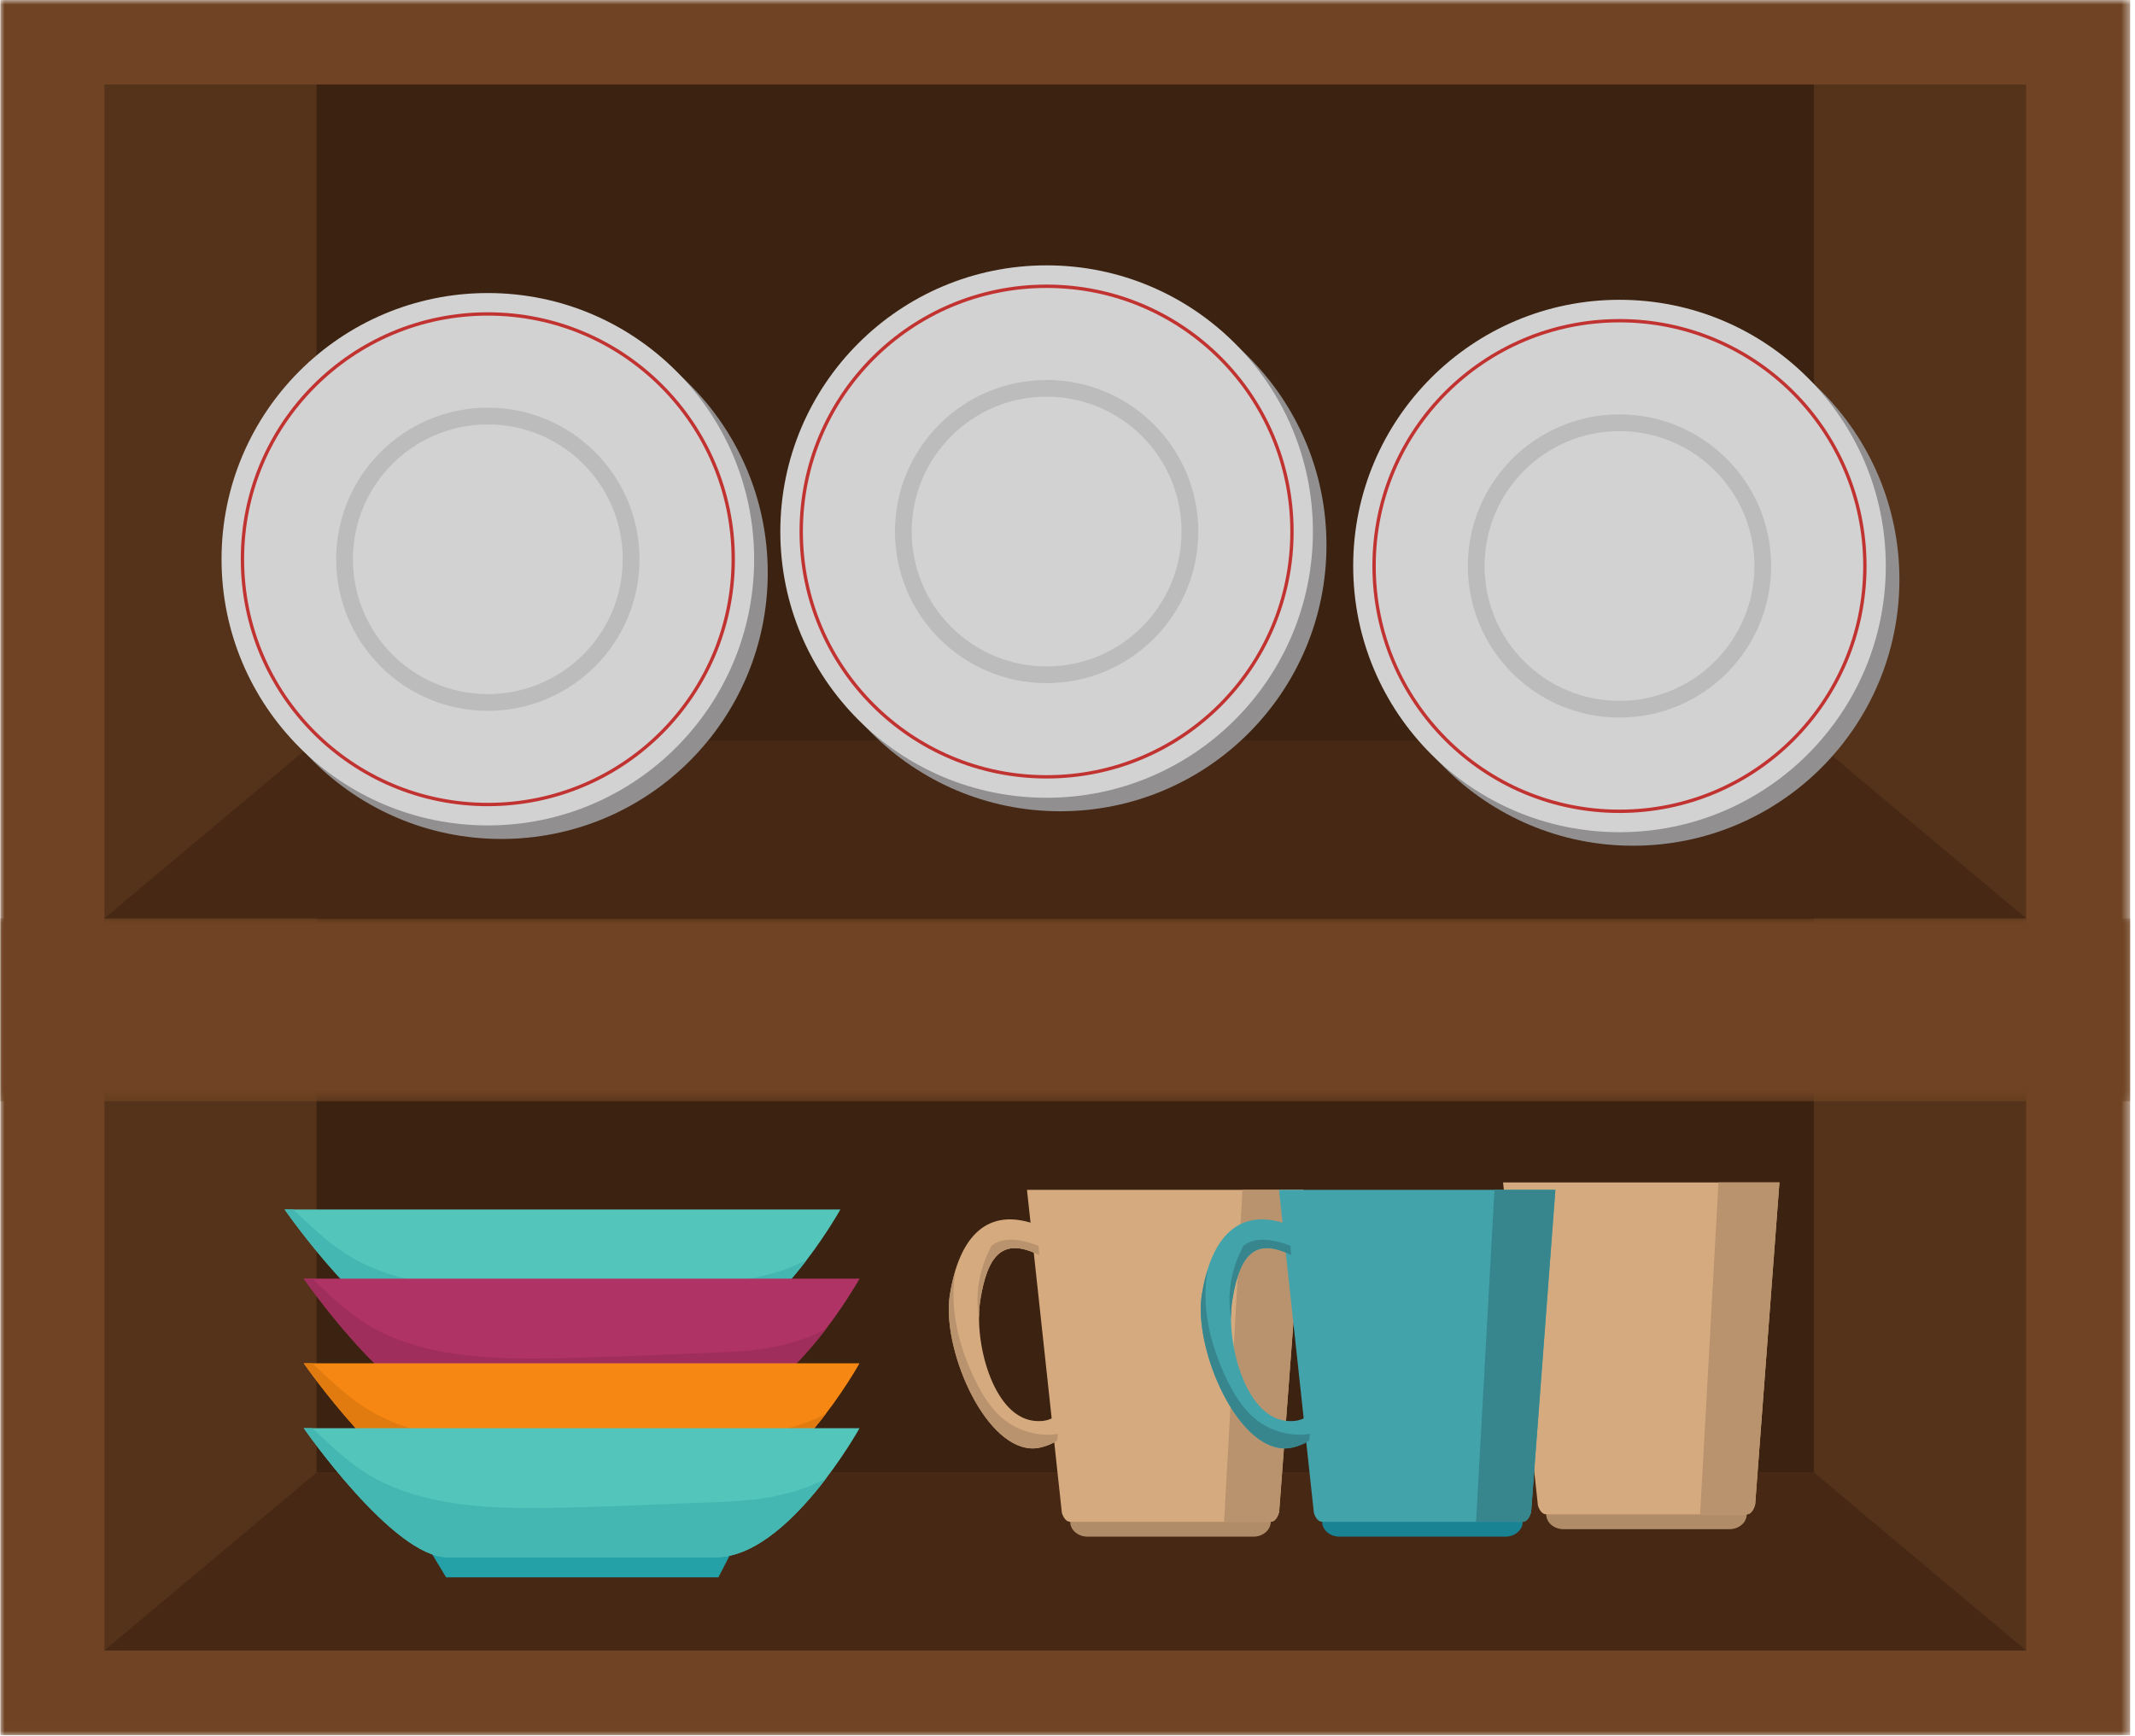 <svg width="230" height="187" viewBox="0 0 230 187" fill="none" xmlns="http://www.w3.org/2000/svg">
<mask id="mask0_283_107536" style="mask-type:luminance" maskUnits="userSpaceOnUse" x="0" y="0" width="230" height="187">
<path d="M0 0H229.514V186.988H0V0Z" fill="white"/>
</mask>
<g mask="url(#mask0_283_107536)">
<path d="M0.04 186.956H229.476V-0.034H0.04V186.956Z" fill="#6F4323"/>
</g>
<path d="M11.247 177.82H218.266V9.104H11.247V177.82Z" fill="#55331A"/>
<path d="M34.101 158.646H195.412V9.104H34.101V158.646Z" fill="#3C2210"/>
<mask id="mask1_283_107536" style="mask-type:luminance" maskUnits="userSpaceOnUse" x="0" y="98" width="230" height="21">
<path d="M0 98.746H229.514V118.692H0V98.746Z" fill="white"/>
</mask>
<g mask="url(#mask1_283_107536)">
<path d="M229.476 118.656H0.04V98.944H229.476V118.656Z" fill="#6F4323"/>
</g>
<path d="M195.413 79.77H34.101L11.247 98.944H218.266L195.413 79.77Z" fill="#462814"/>
<path d="M195.413 158.646H34.101L11.247 177.82H218.266L195.413 158.646Z" fill="#462814"/>
<path d="M204.62 62.437C204.62 78.276 191.774 91.118 175.928 91.118C160.082 91.118 147.242 78.276 147.242 62.437C147.242 46.599 160.082 33.754 175.928 33.754C191.774 33.754 204.62 46.599 204.62 62.437Z" fill="#918F8F"/>
<path d="M203.154 60.98C203.154 76.821 190.309 89.661 174.466 89.661C158.622 89.661 145.777 76.821 145.777 60.98C145.777 45.142 158.622 32.3 174.466 32.3C190.309 32.3 203.154 45.142 203.154 60.98Z" fill="#D3D2D2"/>
<path d="M200.902 60.98H200.72C200.72 68.231 197.783 74.79 193.032 79.54C188.279 84.29 181.714 87.227 174.465 87.227C167.215 87.227 160.65 84.29 155.898 79.54C151.146 74.79 148.207 68.231 148.207 60.98C148.207 53.73 151.146 47.171 155.898 42.421C160.65 37.67 167.215 34.734 174.465 34.734C181.714 34.734 188.279 37.67 193.032 42.421C197.783 47.171 200.72 53.73 200.72 60.98H201.081C201.081 46.285 189.165 34.373 174.465 34.373C159.764 34.373 147.846 46.285 147.846 60.98C147.846 75.676 159.764 87.589 174.465 87.589C189.165 87.589 201.081 75.676 201.081 60.98H200.902Z" fill="#C13331"/>
<path d="M190.802 60.98C190.802 69.999 183.489 77.311 174.465 77.311C165.443 77.311 158.128 69.999 158.128 60.98C158.128 51.959 165.443 44.647 174.465 44.647C183.489 44.647 190.802 51.959 190.802 60.98Z" fill="#BDBCBC"/>
<path d="M189.002 60.98C189.002 69.002 182.492 75.513 174.465 75.513C166.44 75.513 159.932 69.002 159.932 60.98C159.932 52.959 166.44 46.45 174.465 46.45C182.492 46.45 189.002 52.959 189.002 60.98Z" fill="#D3D2D2"/>
<path d="M142.899 58.727C142.899 74.565 130.058 87.405 114.211 87.405C98.368 87.405 85.522 74.565 85.522 58.727C85.522 42.886 98.368 30.046 114.211 30.046C130.058 30.046 142.899 42.886 142.899 58.727Z" fill="#918F8F"/>
<path d="M141.437 57.27C141.437 73.11 128.595 85.95 112.748 85.95C96.908 85.95 84.062 73.11 84.062 57.27C84.062 41.432 96.908 28.589 112.748 28.589C128.595 28.589 141.437 41.432 141.437 57.27Z" fill="#D3D2D2"/>
<path d="M139.183 57.269H139.002C139.002 64.517 136.064 71.079 131.315 75.829C126.564 80.577 120.001 83.516 112.749 83.516C105.499 83.516 98.937 80.577 94.185 75.829C89.433 71.079 86.496 64.517 86.496 57.269C86.496 50.019 89.433 43.46 94.185 38.71C98.937 33.959 105.499 31.024 112.749 31.024C120.001 31.024 126.564 33.959 131.315 38.71C136.064 43.46 139.002 50.019 139.002 57.269H139.361C139.361 42.572 127.452 30.66 112.749 30.66C98.051 30.66 86.133 42.572 86.133 57.269C86.133 71.965 98.051 83.876 112.749 83.876C127.452 83.876 139.361 71.965 139.361 57.269H139.183Z" fill="#C13331"/>
<path d="M129.088 57.27C129.088 66.286 121.773 73.601 112.749 73.601C103.726 73.601 96.414 66.286 96.414 57.27C96.414 48.248 103.726 40.939 112.749 40.939C121.773 40.939 129.088 48.248 129.088 57.27Z" fill="#BDBCBC"/>
<path d="M127.284 57.27C127.284 65.292 120.776 71.8 112.749 71.8C104.724 71.8 98.214 65.292 98.214 57.27C98.214 49.248 104.724 42.737 112.749 42.737C120.776 42.737 127.284 49.248 127.284 57.27Z" fill="#D3D2D2"/>
<path d="M82.708 61.708C82.708 77.546 69.858 90.39 54.017 90.39C38.175 90.39 25.326 77.546 25.326 61.708C25.326 45.871 38.175 33.028 54.017 33.028C69.858 33.028 82.708 45.871 82.708 61.708Z" fill="#918F8F"/>
<path d="M81.242 60.251C81.242 76.092 68.398 88.93 52.554 88.93C36.71 88.93 23.866 76.092 23.866 60.251C23.866 44.414 36.71 31.573 52.554 31.573C68.398 31.573 81.242 44.414 81.242 60.251Z" fill="#D3D2D2"/>
<path d="M78.992 60.251H78.809C78.809 67.499 75.873 74.061 71.121 78.811C66.369 83.561 59.807 86.497 52.554 86.497C45.304 86.497 38.74 83.561 33.99 78.811C29.239 74.061 26.299 67.499 26.299 60.251C26.299 53.004 29.239 46.445 33.99 41.695C38.74 36.944 45.304 34.006 52.554 34.006C59.807 34.006 66.369 36.944 71.121 41.695C75.873 46.445 78.809 53.004 78.809 60.251H79.17C79.17 45.559 67.255 33.645 52.554 33.645C37.857 33.645 25.939 45.559 25.939 60.251C25.939 74.947 37.857 86.858 52.554 86.858C67.255 86.858 79.17 74.947 79.17 60.251H78.992Z" fill="#C13331"/>
<path d="M68.893 60.251C68.893 69.27 61.578 76.585 52.553 76.585C43.532 76.585 36.217 69.27 36.217 60.251C36.217 51.234 43.532 43.921 52.553 43.921C61.578 43.921 68.893 51.234 68.893 60.251Z" fill="#BDBCBC"/>
<path d="M67.086 60.251C67.086 68.276 60.582 74.779 52.553 74.779C44.529 74.779 38.021 68.276 38.021 60.251C38.021 52.228 44.529 45.727 52.553 45.727C60.582 45.727 67.086 52.228 67.086 60.251Z" fill="#D3D2D2"/>
<path d="M136.895 163.372V163.954C136.895 164.84 136.056 165.56 135.027 165.56H117.161C116.13 165.56 115.289 164.84 115.289 163.954V163.372H136.895Z" fill="#B08C68"/>
<path d="M110.635 128.194L114.393 162.988C114.393 162.988 114.645 163.954 115.29 163.954C115.888 163.954 133.835 163.954 136.896 163.954C137.566 163.954 137.801 162.882 137.801 162.882L140.415 128.194H110.635Z" fill="#D5AA7F"/>
<path d="M133.85 128.194L131.868 163.954H136.895C137.565 163.954 137.8 162.882 137.8 162.882L140.415 128.194H133.85Z" fill="#B9936E"/>
<path d="M102.325 139.514C103.327 133.191 106.381 129.954 111.735 131.972C111.786 133.066 111.856 134.147 111.951 135.228C107.982 133.234 106.365 135.29 105.601 140.1C104.908 144.489 106.903 152.479 111.312 153.07C113.425 153.353 114.159 152.108 114.159 152.108L113.896 155.209C113.896 155.209 112.477 156.138 111.027 156.044C105.869 155.719 101.436 145.099 102.325 139.514Z" fill="#D5AA7F"/>
<path d="M111.269 154.402C108.101 153.693 106.419 151.505 105.029 148.652C103.157 144.795 102.246 140.638 102.957 136.785C102.696 137.613 102.48 138.52 102.325 139.514C101.436 145.099 105.869 155.719 111.027 156.044C112.477 156.138 113.896 155.209 113.896 155.209L113.959 154.483C113.103 154.64 112.176 154.606 111.269 154.402Z" fill="#B9936E"/>
<path d="M106.832 134.198C105.528 136.557 105.005 139.319 105.471 141.989C105.471 141.316 105.511 140.674 105.602 140.1C106.365 135.29 107.982 133.234 111.951 135.228C111.919 134.894 111.906 134.559 111.887 134.225C110.007 133.503 108.118 133.207 106.832 134.198Z" fill="#B9936E"/>
<path d="M188.173 162.567V163.15C188.173 164.035 187.334 164.755 186.307 164.755H168.439C167.408 164.755 166.571 164.035 166.571 163.15V162.567H188.173Z" fill="#B08C68"/>
<path d="M161.922 127.396L165.676 162.183C165.676 162.183 165.92 163.15 166.571 163.15C167.161 163.15 185.109 163.15 188.174 163.15C188.846 163.15 189.082 162.08 189.082 162.08L191.696 127.396H161.922Z" fill="#D5AA7F"/>
<path d="M185.128 127.396L183.151 163.15H188.173C188.845 163.15 189.081 162.08 189.081 162.08L191.696 127.396H185.128Z" fill="#B9936E"/>
<path d="M153.606 138.711C154.603 132.392 157.665 129.15 163.018 131.168C163.061 132.262 163.135 133.348 163.229 134.423C159.263 132.432 157.648 134.488 156.887 139.295C156.188 143.688 158.187 151.675 162.592 152.265C164.703 152.552 165.441 151.303 165.441 151.303L165.175 154.407C165.175 154.407 163.758 155.334 162.305 155.244C157.152 154.914 152.72 144.298 153.606 138.711Z" fill="#D5AA7F"/>
<path d="M162.555 153.6C159.379 152.89 157.703 150.7 156.309 147.848C154.437 143.988 153.525 139.839 154.235 135.98C153.974 136.815 153.763 137.722 153.606 138.71C152.72 144.298 157.152 154.914 162.305 155.244C163.758 155.333 165.175 154.407 165.175 154.407L165.237 153.682C164.383 153.841 163.454 153.806 162.555 153.6Z" fill="#B9936E"/>
<path d="M158.109 133.397C156.811 135.755 156.286 138.52 156.749 141.188C156.749 140.514 156.794 139.869 156.887 139.295C157.648 134.488 159.263 132.432 163.229 134.423C163.202 134.09 163.185 133.754 163.164 133.421C161.286 132.703 159.401 132.403 158.109 133.397Z" fill="#B9936E"/>
<path d="M164.04 163.372V163.954C164.04 164.84 163.203 165.56 162.171 165.56H144.306C143.273 165.56 142.436 164.84 142.436 163.954V163.372H164.04Z" fill="#198293"/>
<path d="M137.785 128.194L141.542 162.988C141.542 162.988 141.786 163.954 142.436 163.954C143.033 163.954 160.979 163.954 164.04 163.954C164.709 163.954 164.948 162.882 164.948 162.882L167.559 128.194H137.785Z" fill="#42A3AB"/>
<path d="M164.039 163.954C163.221 163.954 161.341 163.954 159.014 163.954L160.998 128.194H167.559L165.277 158.497L165.267 158.646L164.948 162.882C164.948 162.882 164.708 163.954 164.039 163.954Z" fill="#37858D"/>
<path d="M129.469 139.514C130.475 133.191 133.528 129.954 138.884 131.972C138.933 133.066 139.003 134.147 139.096 135.228C135.132 133.234 133.515 135.29 132.754 140.1C132.051 144.489 134.054 152.479 138.459 153.07C140.569 153.353 141.306 152.108 141.306 152.108L141.044 155.209C141.044 155.209 139.624 156.138 138.172 156.044C133.016 155.719 128.583 145.099 129.469 139.514Z" fill="#42A3AB"/>
<path d="M129.469 139.514C129.505 139.304 129.54 139.094 129.578 138.892C129.54 139.098 129.505 139.304 129.469 139.514Z" fill="#B08C68"/>
<path d="M138.378 156.051C138.31 156.051 138.24 156.049 138.172 156.044C133.463 155.745 129.359 146.868 129.356 141.075C129.356 140.522 129.394 139.999 129.469 139.514C129.505 139.304 129.54 139.098 129.578 138.892C129.719 138.138 129.898 137.437 130.104 136.785C129.394 140.638 130.302 144.795 132.179 148.652C133.572 151.505 135.246 153.693 138.418 154.402C138.941 154.521 139.472 154.581 139.995 154.581C140.371 154.581 140.745 154.548 141.106 154.483L141.044 155.209C141.044 155.209 140.924 155.288 140.721 155.396C140.252 155.643 139.34 156.051 138.38 156.051H138.378Z" fill="#37858D"/>
<path d="M132.614 141.99C132.614 141.513 132.637 141.058 132.682 140.628C132.637 141.058 132.614 141.517 132.614 141.99Z" fill="#B08C68"/>
<path d="M139.096 135.228C139.066 134.892 139.039 134.556 139.015 134.219C139.02 134.223 139.026 134.223 139.028 134.225C139.052 134.559 139.069 134.894 139.096 135.228Z" fill="#37858D"/>
<path d="M132.615 141.989C132.152 139.319 132.677 136.557 133.975 134.198C134.56 133.749 135.27 133.565 136.043 133.565C136.972 133.565 137.996 133.83 139.015 134.219C139.039 134.556 139.066 134.892 139.096 135.228C139.079 135.219 139.066 135.211 139.05 135.203C139.041 135.2 139.036 135.198 139.031 135.192C139.028 135.192 139.022 135.19 139.02 135.187C138.036 134.705 137.199 134.472 136.484 134.469C136.484 134.469 136.484 134.469 136.481 134.469C134.934 134.472 133.965 135.557 133.334 137.526C133.095 138.266 132.905 139.128 132.754 140.1C132.726 140.27 132.702 140.447 132.683 140.628C132.637 141.058 132.615 141.513 132.615 141.989Z" fill="#37858D"/>
<path d="M75.333 146.375H45.995L44.131 143.285H76.927L75.333 146.375Z" fill="#24A1A7"/>
<path d="M75.081 144.208C67.356 144.208 51.903 144.208 46.108 144.208C40.319 144.208 30.657 130.306 30.657 130.306H90.534C90.534 130.306 82.805 144.208 75.081 144.208Z" fill="#54C5BB"/>
<path d="M85.609 136.357C82.431 137.722 78.906 138.144 75.476 138.255C71.087 138.399 66.695 138.648 62.307 138.764C54.843 138.965 45.902 139.48 38.999 136.069C36.477 134.824 34.637 133.178 32.625 131.292C32.272 130.962 31.92 130.634 31.565 130.306H30.657C30.657 130.306 40.319 144.208 46.108 144.208H75.081C79.513 144.208 83.937 139.637 86.912 135.737C86.487 135.959 86.051 136.167 85.609 136.357Z" fill="#44B7B2"/>
<path d="M77.395 153.828H48.06L46.19 150.74H78.986L77.395 153.828Z" fill="#AF3365"/>
<path d="M77.142 151.664C69.419 151.664 53.965 151.664 48.173 151.664C42.378 151.664 32.722 137.76 32.722 137.76H92.597C92.597 137.76 84.872 151.664 77.142 151.664Z" fill="#AF3365"/>
<path d="M85.818 146.878H85.815C86.98 145.692 88.048 144.411 88.974 143.198C88.977 143.198 88.977 143.195 88.979 143.195C88.05 144.411 86.983 145.692 85.818 146.878Z" fill="#38200F"/>
<path d="M85.815 146.878H40.34C36.26 142.857 32.722 137.76 32.722 137.76H33.627C33.985 138.093 34.337 138.418 34.688 138.748C36.702 140.633 38.542 142.277 41.062 143.525C45.87 145.901 51.665 146.371 57.259 146.371C59.7 146.371 62.104 146.282 64.368 146.22C68.76 146.104 73.15 145.855 77.539 145.711C80.971 145.6 84.498 145.177 87.674 143.815C88.112 143.623 88.546 143.414 88.974 143.198C88.048 144.411 86.981 145.693 85.815 146.878Z" fill="#A02E5C"/>
<path d="M77.395 162.944H48.06L46.19 159.854H78.986L77.395 162.944Z" fill="#F36717"/>
<path d="M77.142 160.78C69.419 160.78 53.965 160.78 48.173 160.78C42.378 160.78 32.722 146.878 32.722 146.878H92.597C92.597 146.878 84.872 160.78 77.142 160.78Z" fill="#F68712"/>
<path d="M82.767 158.646H82.764C85.127 156.959 87.288 154.527 88.977 152.312C88.977 152.312 88.977 152.312 88.979 152.308C87.286 154.527 85.129 156.959 82.767 158.646Z" fill="#38200F"/>
<path d="M78.59 160.623C80.016 160.322 81.424 159.604 82.765 158.646H82.768C81.424 159.604 80.018 160.322 78.59 160.623Z" fill="#412612"/>
<path d="M77.157 160.779H77.159C77.157 160.779 77.157 160.779 77.157 160.779ZM77.267 160.777C77.271 160.777 77.276 160.777 77.278 160.777C77.276 160.777 77.273 160.777 77.267 160.777ZM77.282 160.777C77.717 160.769 78.157 160.715 78.59 160.623C78.153 160.715 77.717 160.769 77.282 160.777Z" fill="#DF5E15"/>
<path d="M77.142 160.78C69.419 160.78 53.965 160.78 48.173 160.78C42.378 160.78 32.722 146.878 32.722 146.878H33.627C33.985 147.206 34.337 147.534 34.688 147.862C36.702 149.75 38.542 151.393 41.062 152.641C45.878 155.02 51.681 155.488 57.287 155.488C59.717 155.488 62.112 155.401 64.368 155.341C68.76 155.222 73.15 154.971 77.539 154.825C80.971 154.716 84.498 154.294 87.674 152.932C88.112 152.742 88.549 152.533 88.977 152.312C87.289 154.527 85.127 156.959 82.764 158.646C81.423 159.604 80.015 160.322 78.589 160.623C78.156 160.715 77.717 160.77 77.282 160.777C77.278 160.777 77.278 160.777 77.278 160.777C77.276 160.777 77.27 160.777 77.267 160.777C77.267 160.777 77.267 160.78 77.265 160.78C77.263 160.78 77.259 160.78 77.257 160.78H77.254C77.251 160.78 77.248 160.78 77.246 160.78H77.244C77.238 160.78 77.233 160.78 77.227 160.78C77.224 160.78 77.224 160.78 77.222 160.78C77.219 160.78 77.219 160.78 77.216 160.78C77.214 160.78 77.21 160.78 77.21 160.78C77.208 160.78 77.205 160.78 77.203 160.78C77.203 160.78 77.2 160.78 77.197 160.78C77.195 160.78 77.195 160.78 77.191 160.78C77.189 160.78 77.186 160.78 77.186 160.78C77.184 160.78 77.181 160.78 77.181 160.78C77.176 160.78 77.176 160.78 77.172 160.78C77.17 160.78 77.17 160.78 77.167 160.78C77.165 160.78 77.161 160.78 77.159 160.78H77.157C77.151 160.78 77.146 160.78 77.142 160.78Z" fill="#E17B10"/>
<path d="M77.395 169.94H48.06L46.19 166.849H78.986L77.395 169.94Z" fill="#24A1A7"/>
<path d="M77.142 167.773C69.419 167.773 53.965 167.773 48.173 167.773C42.378 167.773 32.722 153.871 32.722 153.871H92.597C92.597 153.871 84.872 167.773 77.142 167.773Z" fill="#54C5BB"/>
<path d="M87.674 159.925C84.498 161.289 80.971 161.709 77.539 161.823C73.15 161.961 68.76 162.213 64.368 162.332C56.904 162.529 47.967 163.045 41.062 159.632C38.542 158.389 36.702 156.745 34.688 154.857C34.337 154.527 33.985 154.196 33.627 153.871H32.722C32.722 153.871 42.378 167.773 48.173 167.773H77.142C81.578 167.773 86.005 163.202 88.979 159.304C88.549 159.526 88.112 159.732 87.674 159.925Z" fill="#44B7B2"/>
</svg>
